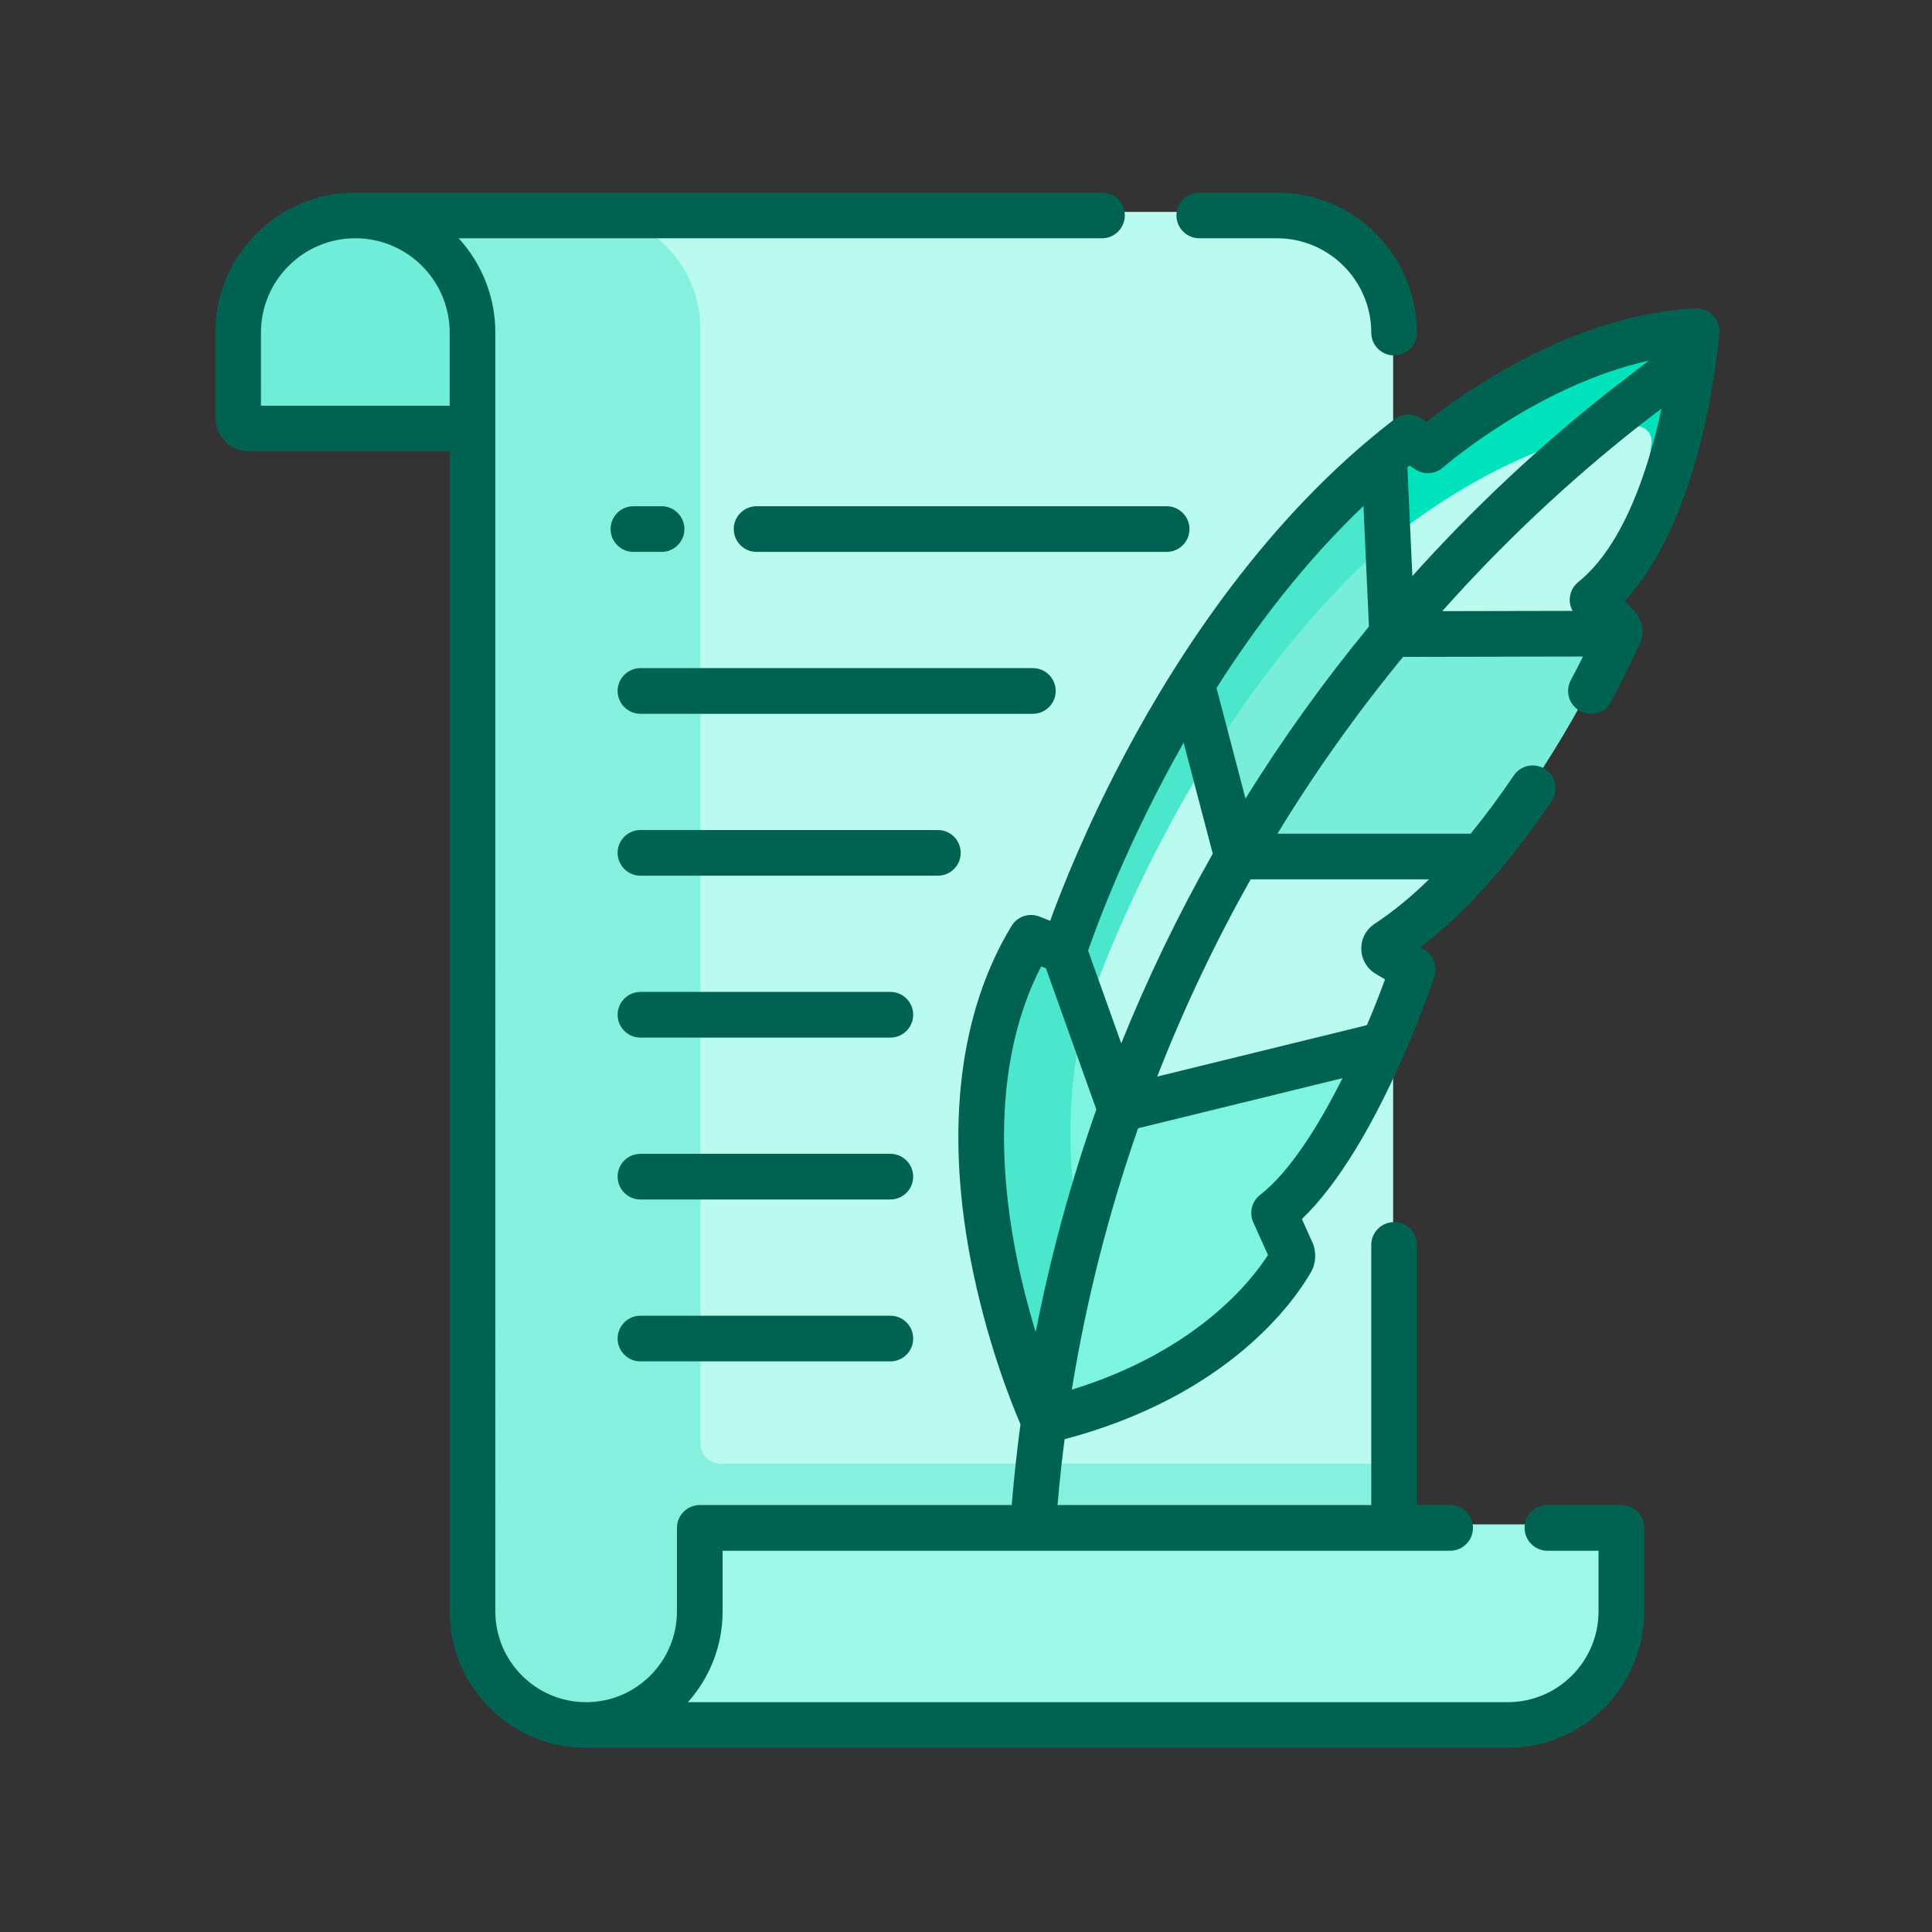 <?xml version="1.0" encoding="UTF-8" standalone="no"?>
<svg
   xmlns:dc="http://purl.org/dc/elements/1.1/"
   xmlns:cc="http://creativecommons.org/ns#"
   xmlns:rdf="http://www.w3.org/1999/02/22-rdf-syntax-ns#"
   xmlns:svg="http://www.w3.org/2000/svg"
   xmlns="http://www.w3.org/2000/svg"
   xmlns:sodipodi="http://sodipodi.sourceforge.net/DTD/sodipodi-0.dtd"
   xmlns:inkscape="http://www.inkscape.org/namespaces/inkscape"
   id="Capa_1"
   enable-background="new 0 0 510.807 510.807"
   height="512"
   viewBox="0 0 510.807 510.807"
   width="512"
   version="1.1"
   sodipodi:docname="writing.svg"
   inkscape:version="1.0.1 (c497b03c, 2020-09-10)">
  <rect x="0" y="0" width="510.807" height="510.807" fill="#333333" stroke="none"/>
  <defs
     id="defs1071" />
  <sodipodi:namedview
     pagecolor="#ffffff"
     bordercolor="#666666"
     borderopacity="1"
     objecttolerance="10"
     gridtolerance="10"
     guidetolerance="10"
     inkscape:pageopacity="0"
     inkscape:pageshadow="2"
     inkscape:window-width="1387"
     inkscape:window-height="973"
     id="namedview1069"
     showgrid="false"
     inkscape:zoom="1.0554194"
     inkscape:cx="256"
     inkscape:cy="256"
     inkscape:window-x="0"
     inkscape:window-y="23"
     inkscape:window-maximized="0"
     inkscape:current-layer="Capa_1" />
  <path
     d="m 97.559,56.286 c -1.287,-0.163 -2.596,-0.256 -3.928,-0.256 -8.559,0 -16.304,3.47 -21.916,9.074 C 66.111,70.716 62.64,78.462 62.64,87.021 v 22.375 c 0,1.651 1.345,2.995 3.003,2.995 H 123.543 195.086 V 62.651 Z"
     fill="#efe2dd"
     id="path1002"
     style="fill:#70edd9;fill-opacity:1;stroke-width:0.805" />
  <path
     d="m 359.261,65.103 c -5.612,-5.604 -13.358,-9.074 -21.916,-9.074 H 93.631 c 17.118,0 30.991,13.873 30.991,30.991 v 25.371 312.789 c 0,8.293 3.366,15.813 8.8,21.248 5.435,5.435 12.955,8.8 21.248,8.8 1.178,0 2.338,-0.075 3.481,-0.207 L 368.336,442.528 V 403.102 87.02 c 0,-8.559 -3.47,-16.304 -9.074,-21.916 z"
     fill="#f9f3f1"
     id="path1004"
     style="fill:#bafaef;fill-opacity:1;stroke-width:0.805" />
  <path
     d="m 190.649,386.998 c -0.018,0 -0.038,0 -0.056,0 -2.962,0.007 -5.403,-2.304 -5.403,-5.267 V 112.39 87.02 c 0,-17.115 -13.875,-30.991 -30.991,-30.991 H 93.631 c 17.118,0 30.991,13.873 30.991,30.991 v 25.371 312.789 c 0,8.293 3.366,15.813 8.8,21.248 5.435,5.435 12.955,8.8 21.248,8.8 1.178,0 2.338,-0.075 3.481,-0.207 l 44.331,-2.634 c -3.172,-1.49 -6.044,-3.512 -8.491,-5.959 -5.435,-5.435 -8.8,-12.955 -8.8,-21.248 v -7.425 h 183.146 v -14.652 -16.103 z"
     fill="#efe2dd"
     id="path1006"
     style="fill:#86f0df;fill-opacity:1;stroke-width:0.805" />
  <g
     id="g1017"
     style="fill:#9df8e9;fill-opacity:1"
     transform="matrix(0.805,0,0,0.805,49.84,49.988)">
    <g
       id="g1010"
       style="fill:#9df8e9;fill-opacity:1">
      <path
         d="m 289.177,401.124 c -0.295,-1.117 -0.586,-2.254 -0.874,-3.407 l 0.143,3.626 c 0.249,-0.071 0.484,-0.147 0.731,-0.219 z"
         fill="#fae2c0"
         id="path1008"
         style="fill:#9df8e9;fill-opacity:1" />
    </g>
    <g
       id="XMLID_287_"
       style="fill:#9df8e9;fill-opacity:1">
      <g
         id="g1014"
         style="fill:#9df8e9;fill-opacity:1">
        <path
           d="m 465.258,438.563 c 2.734,0 4.951,2.216 4.951,4.951 v 22.469 c 0,10.3 -4.18,19.64 -10.93,26.39 -6.76,6.75 -16.08,10.93 -26.39,10.93 h -302.69 c 20.62,0 37.33,-16.71 37.33,-37.32 v -20.066 c 0,-4.062 3.293,-7.354 7.354,-7.354 h 220.686 z"
           fill="#f9f3f1"
           id="path1012"
           style="fill:#9df8e9;fill-opacity:1" />
      </g>
    </g>
  </g>
  <path
     d="m 336.596,319.816 c 11.892,-9.243 22.255,-29.227 28.897,-44.509 l -53.192,-26.975 -31.277,2.168 -4.579,-1.811 c -2.414,-0.954 -5.159,0.06 -6.378,2.351 -22.893,43.034 -3.93,99.768 3.226,117.915 1.344,3.407 5.05,5.253 8.574,4.255 40.288,-11.399 55.968,-35.034 59.223,-40.698 0.435,-0.757 0.475,-1.667 0.113,-2.464 z"
     fill="#fee97d"
     id="path1019"
     style="fill:#7cf4e0;fill-opacity:1;stroke-width:0.805" />
  <path
     d="m 285.947,329.75 c -4.446,-24.011 -5.292,-53.677 8.024,-78.709 0.32,-0.601 0.746,-1.112 1.243,-1.525 l -14.189,0.984 -4.579,-1.811 c -2.414,-0.954 -5.159,0.06 -6.378,2.351 -22.893,43.034 -3.93,99.768 3.225,117.915 0.746,1.89 2.219,3.296 3.984,4.007 z"
     fill="#fee45a"
     id="path1021"
     style="fill:#4be7cd;fill-opacity:1;stroke-width:0.805" />
  <path
     d="m 387.328,132.928 -22.76,-12.099 c -20.572,17.48 -37.029,38.801 -49.727,59.059 v 0.008 l -9.525,41.585 30.89,34.834 55.182,-30.751 c 19.743,-23.285 33.132,-51.562 36.2,-58.342 z"
     fill="#fee97d"
     id="path1023"
     style="fill:#78eeda;fill-opacity:1;stroke-width:0.805" />
  <path
     d="m 372.319,124.949 -7.751,-4.121 c -20.572,17.48 -37.029,38.801 -49.727,59.058 v 0.008 l -9.525,41.585 7.657,8.635 6.918,-30.202 v -0.008 c 12.697,-20.258 29.155,-41.578 49.727,-59.059 l 2.701,1.436 z"
     fill="#fee45a"
     id="path1025"
     style="fill:#4be7cd;fill-opacity:1;stroke-width:0.805" />
  <path
     d="m 326.813,225.564 h 64.574 c -7.456,8.8 -15.829,16.9 -24.896,22.85 -1.087,0.717 -1.047,2.311 0.064,2.979 l 4.287,2.558 c 1.418,0.846 2.041,2.571 1.486,4.126 -1.217,3.407 -3.581,9.753 -6.828,17.229 h -0.008 L 295.968,292.352 281.024,250.5 c 0,0 10.588,-33.527 33.817,-70.604 z"
     fill="#fff9e2"
     id="path1027"
     style="fill:#bafaef;fill-opacity:1;stroke-width:0.805" />
  <g
     id="g1031"
     style="fill:#00e2bc;fill-opacity:1"
     transform="matrix(0.805,0,0,0.805,49.84,49.988)">
    <path
       d="m 335.573,185.927 -6.445,-24.583 c -28.85,46.05 -42,87.69 -42,87.69 l 7.698,21.559 c 3.074,-9.034 16.117,-45.133 40.747,-84.666 z"
       fill="#fef0ae"
       id="path1029"
       style="fill:#4be7cd;fill-opacity:1" />
  </g>
  <path
     d="m 427.587,164.975 c 0.414,0.446 0.523,1.094 0.271,1.648 -0.08,0.176 -0.167,0.375 -0.271,0.598 l -59.775,-0.483 -3.245,-45.91 c 1.594,-1.364 3.216,-2.701 4.862,-4.011 1.58,-1.257 3.783,-1.37 5.463,-0.25 l 2.381,1.589 c 0,0 30.913,-27.239 66.177,-31.131 2.535,-0.279 4.674,1.875 4.363,4.407 -1.636,13.32 -7.838,50.833 -26.997,66.25 z"
     fill="#fef1da"
     id="path1033"
     style="stroke-width:0.805" />
  <path
     d="m 427.587,164.975 c 0.414,0.446 0.523,1.094 0.271,1.648 -0.08,0.176 -0.167,0.375 -0.271,0.598 l -59.775,-0.483 -3.245,-45.91 c 1.594,-1.364 3.216,-2.701 4.862,-4.011 1.58,-1.257 3.783,-1.37 5.463,-0.25 l 2.381,1.589 c 0,0 30.913,-27.239 66.177,-31.131 2.535,-0.279 4.674,1.875 4.363,4.407 -1.636,13.32 -7.838,50.833 -26.997,66.25 z"
     fill="#fff9e2"
     id="path1035"
     style="fill:#bafaef;fill-opacity:1;stroke-width:0.805" />
  <g
     id="g1039"
     style="fill:#00e2bc;fill-opacity:1"
     transform="matrix(0.805,0,0,0.805,49.84,49.988)">
    <path
       d="m 488.86,45.999 c -43.798,4.834 -82.191,38.664 -82.191,38.664 l -2.957,-1.973 c -2.086,-1.392 -4.823,-1.251 -6.785,0.31 -2.045,1.627 -4.059,3.288 -6.039,4.982 l 2.02,28.578 c 0.471,-0.414 38.642,-33.841 82.169,-38.645 3.148,-0.347 5.805,2.329 5.419,5.473 -0.93,7.569 -3.054,21.432 -7.356,36.075 14.241,-22.261 19.512,-54.75 21.139,-67.993 0.386,-3.142 -2.272,-5.819 -5.419,-5.471 z"
       fill="#fef0ae"
       id="path1037"
       style="fill:#00e2bc;fill-opacity:1" />
  </g>
  <g
     id="g1064"
     style="fill:#006352;fill-opacity:1"
     transform="matrix(0.805,0,0,0.805,50.159,50.92)">
    <path
       d="m 500.29,40.302 c -1.497,-1.543 -3.581,-2.367 -5.729,-2.271 C 454.658,39.873 418.58,65.543 406.2,75.33 l -1.771,-1.181 c -2.67,-1.778 -6.175,-1.663 -8.719,0.286 -41.871,32.063 -71.101,77.207 -88.249,109.432 -12.93,24.298 -21.025,44.774 -24.856,55.31 l -3.523,-1.393 c -3.4,-1.345 -7.273,-0.038 -9.169,3.087 -17.031,28.083 -21.721,65.737 -13.561,108.893 5.134,27.151 13.701,48.282 16.506,54.767 -1.185,8.8 -2.149,17.646 -2.882,26.535 h -102.45 c -4.143,0 -7.5,3.357 -7.5,7.5 v 27.418 c 0,16.444 -13.379,29.823 -29.823,29.823 -16.444,0 -29.823,-13.379 -29.823,-29.823 V 45.989 C 100.38,34.061 95.813,23.181 88.339,15 h 211.282 c 4.143,0 7.5,-3.357 7.5,-7.5 0,-4.143 -3.357,-7.5 -7.5,-7.5 H 54.389 C 29.03,0 8.401,20.631 8.401,45.989 v 27.79 c 0,6.188 5.034,11.223 11.223,11.223 h 65.755 v 380.981 c 0,24.716 20.107,44.823 44.823,44.823 H 432.89 c 24.716,0 44.823,-20.108 44.823,-44.824 v -27.417 c 0,-4.143 -3.357,-7.5 -7.5,-7.5 h -24.281 c -4.143,0 -7.5,3.357 -7.5,7.5 0,4.143 3.357,7.5 7.5,7.5 h 16.781 v 19.917 c 0,16.445 -13.379,29.824 -29.823,29.824 H 163.626 c 7.083,-7.929 11.399,-18.38 11.399,-29.823 V 446.065 H 413.97 c 4.143,0 7.5,-3.357 7.5,-7.5 0,-4.143 -3.357,-7.5 -7.5,-7.5 h -10.903 v -85.433 c 0,-4.143 -3.357,-7.5 -7.5,-7.5 -4.143,0 -7.5,3.357 -7.5,7.5 v 85.433 H 285.031 c 0.615,-7.237 1.39,-14.446 2.313,-21.623 53.949,-14.32 75.468,-45.396 80.881,-54.807 1.731,-3.009 1.914,-6.7 0.486,-9.876 l -3.436,-7.634 c 24.79,-23.74 42.739,-77.25 43.535,-79.648 1.106,-3.338 -0.254,-6.996 -3.273,-8.799 l -1.338,-0.8 c 14.604,-11.158 29.071,-27.274 43.101,-48.032 2.319,-3.433 1.418,-8.095 -2.014,-10.414 -3.434,-2.318 -8.095,-1.417 -10.414,2.014 -4.699,6.953 -9.427,13.33 -14.17,19.119 h -63.444 c 12.352,-20.262 26.134,-39.672 41.261,-58.068 l 59.09,-0.123 c -1.169,2.336 -2.504,4.944 -4.016,7.792 -1.942,3.658 -0.552,8.199 3.106,10.142 3.659,1.94 8.198,0.551 10.142,-3.106 5.035,-9.482 8.325,-16.646 9.51,-19.292 1.532,-3.435 0.867,-7.438 -1.696,-10.202 l -3.336,-3.592 c 26.162,-28.104 30.866,-85.424 31.065,-88.017 0.165,-2.143 -0.598,-4.254 -2.094,-5.797 z M 85.378,70.002 H 23.401 V 45.989 C 23.401,28.901 37.302,15 54.389,15 71.477,15 85.378,28.901 85.378,45.989 Z m 315.25,19.642 1.886,1.257 c 2.823,1.882 6.563,1.63 9.114,-0.611 0.35,-0.308 31.151,-27.048 67.618,-35.094 l -12.421,9.55 c -23.631,18.6 -45.436,39.102 -65.264,61.201 l -1.632,-35.729 c 0.234,-0.191 0.464,-0.385 0.699,-0.574 z m -15.133,13.298 1.808,39.591 c -14.781,17.937 -28.32,36.811 -40.541,56.48 l -9.522,-36.319 c 12.956,-20.342 28.983,-41.373 48.255,-59.752 z m -59.053,77.718 9.562,36.47 c -11.375,20.071 -21.421,40.885 -30.054,62.303 l -10.882,-30.478 c 2.771,-8.028 12.955,-35.837 31.374,-68.295 z m -55.416,165.977 c -4.846,-25.832 -7.025,-62.18 8.634,-92.495 l 1.552,0.613 16.557,46.375 c -8.375,23.774 -15.047,48.204 -19.915,73.109 -2.437,-7.978 -4.908,-17.365 -6.828,-27.602 z m 80.522,-17.429 c -2.731,2.124 -3.655,5.842 -2.235,8.997 l 4.828,10.729 c -5.142,8.057 -23.123,31.51 -64.428,44.224 4.753,-29.328 12.067,-58.049 21.78,-85.848 l 67.125,-16.45 c -7.688,15.356 -17.201,30.672 -27.07,38.348 z m 55.483,-103.643 c -5.961,5.819 -11.927,10.707 -17.872,14.609 -2.805,1.841 -4.437,4.942 -4.365,8.296 0.072,3.356 1.836,6.388 4.718,8.106 l 3.081,1.841 c -1.552,4.249 -3.568,9.417 -5.954,15.033 l -68.875,16.879 c 8.696,-22.297 18.957,-43.942 30.692,-64.765 h 58.575 z m 49.018,-97.651 c -1.622,1.305 -2.628,3.225 -2.778,5.301 -0.106,1.462 0.228,2.906 0.925,4.167 l -42.819,0.089 c 19.597,-22.017 41.2,-42.421 64.659,-60.886 l 7.355,-5.655 c -4.164,19.5 -12.252,44.839 -27.342,56.984 z"
       id="path1046"
       style="fill:#006352;fill-opacity:1" />
    <path
       d="m 331.582,15 h 25.495 c 17.088,0 30.989,13.901 30.989,30.988 0,4.143 3.357,7.5 7.5,7.5 4.143,0 7.5,-3.357 7.5,-7.5 C 403.067,20.63 382.436,0 357.077,0 h -25.495 c -4.143,0 -7.5,3.357 -7.5,7.5 0,4.143 3.358,7.5 7.5,7.5 z"
       id="path1048"
       style="fill:#006352;fill-opacity:1" />
    <path
       d="m 154.979,118.011 c 4.143,0 7.5,-3.357 7.5,-7.5 0,-4.143 -3.357,-7.5 -7.5,-7.5 h -9.247 c -4.143,0 -7.5,3.357 -7.5,7.5 0,4.143 3.357,7.5 7.5,7.5 z"
       id="path1050"
       style="fill:#006352;fill-opacity:1" />
    <path
       d="m 178.69,110.511 c 0,4.143 3.357,7.5 7.5,7.5 h 134.666 c 4.143,0 7.5,-3.357 7.5,-7.5 0,-4.143 -3.357,-7.5 -7.5,-7.5 H 186.19 c -4.143,0 -7.5,3.357 -7.5,7.5 z"
       id="path1052"
       style="fill:#006352;fill-opacity:1" />
    <path
       d="m 284.42,163.684 c 0,-4.143 -3.357,-7.5 -7.5,-7.5 H 148.043 c -4.143,0 -7.5,3.357 -7.5,7.5 0,4.143 3.357,7.5 7.5,7.5 H 276.92 c 4.143,0 7.5,-3.358 7.5,-7.5 z"
       id="path1054"
       style="fill:#006352;fill-opacity:1" />
    <path
       d="m 253.22,216.856 c 0,-4.143 -3.357,-7.5 -7.5,-7.5 h -97.677 c -4.143,0 -7.5,3.357 -7.5,7.5 0,4.143 3.357,7.5 7.5,7.5 h 97.677 c 4.142,0 7.5,-3.357 7.5,-7.5 z"
       id="path1056"
       style="fill:#006352;fill-opacity:1" />
    <path
       d="m 230.114,262.529 h -82.071 c -4.143,0 -7.5,3.357 -7.5,7.5 0,4.143 3.357,7.5 7.5,7.5 h 82.071 c 4.143,0 7.5,-3.357 7.5,-7.5 0,-4.143 -3.357,-7.5 -7.5,-7.5 z"
       id="path1058"
       style="fill:#006352;fill-opacity:1" />
    <path
       d="m 230.114,315.702 h -82.071 c -4.143,0 -7.5,3.357 -7.5,7.5 0,4.143 3.357,7.5 7.5,7.5 h 82.071 c 4.143,0 7.5,-3.357 7.5,-7.5 0,-4.143 -3.357,-7.5 -7.5,-7.5 z"
       id="path1060"
       style="fill:#006352;fill-opacity:1" />
    <path
       d="m 230.114,368.875 h -82.071 c -4.143,0 -7.5,3.357 -7.5,7.5 0,4.143 3.357,7.5 7.5,7.5 h 82.071 c 4.143,0 7.5,-3.357 7.5,-7.5 0,-4.143 -3.357,-7.5 -7.5,-7.5 z"
       id="path1062"
       style="fill:#006352;fill-opacity:1" />
  </g>
  <rect
     style="fill:#00b899;stroke-width:1.885;stroke-linecap:round;fill-opacity:1"
     id="rect1636"
     width="168.441"
     height="189.83"
     x="-524.038"
     y="-355.597"
     rx="997669.94" />
</svg>
